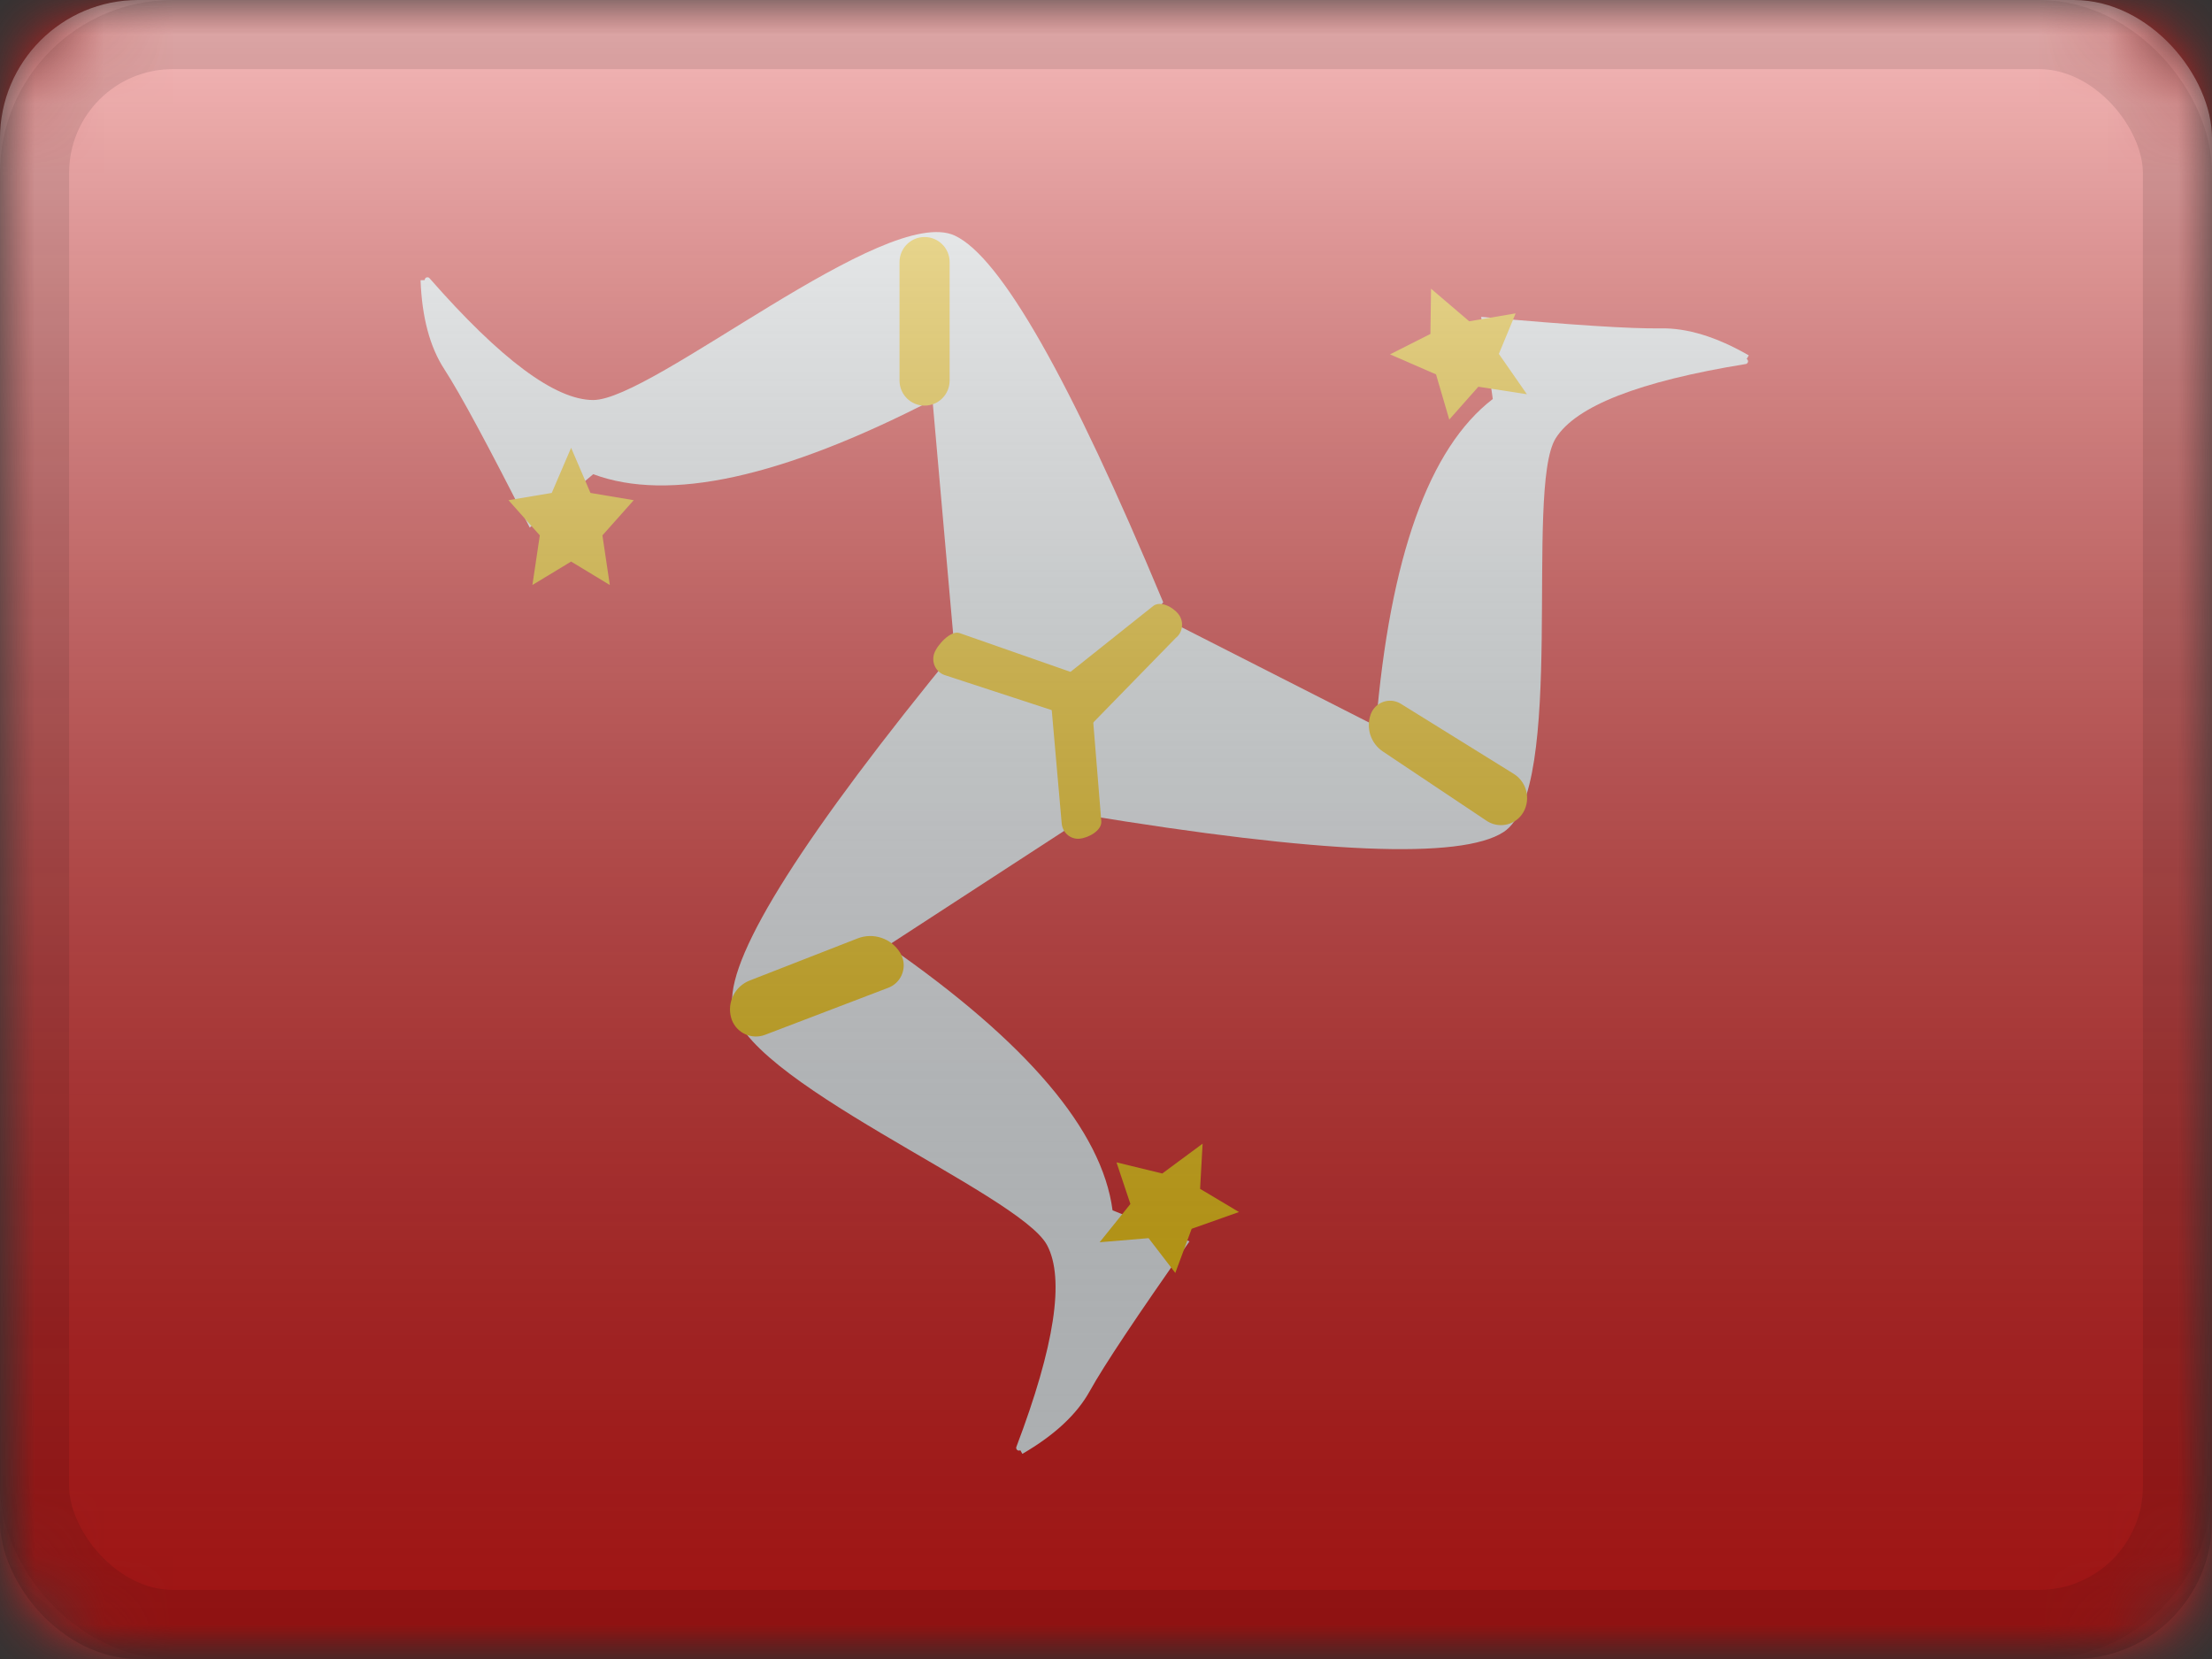 <?xml version="1.0" encoding="UTF-8"?>
<svg width="32px" height="24px" viewBox="0 0 32 24" version="1.1" xmlns="http://www.w3.org/2000/svg" xmlns:xlink="http://www.w3.org/1999/xlink">
    <rect x="0" y="0" width="32" height="24" fill="#333333" stroke="none"/>
    <title>IM</title>
    <defs>
        <rect id="path-1" x="0" y="0" width="32" height="24" rx="2"></rect>
        <rect id="path-3" x="0" y="0" width="32" height="24"></rect>
        <rect id="path-5" x="0" y="0" width="32" height="24"></rect>
        <linearGradient x1="50%" y1="100%" x2="50%" y2="0%" id="linearGradient-7">
            <stop stop-color="#000000" stop-opacity="0.3" offset="2.421%"></stop>
            <stop stop-color="#FFFFFF" stop-opacity="0.7" offset="100%"></stop>
        </linearGradient>
        <rect id="path-8" x="0" y="0" width="32" height="24" rx="2"></rect>
    </defs>
    <g id="Flagpack" stroke="none" stroke-width="1" fill="none" fill-rule="evenodd">
        <g id="Flagpack---L-(32×24)" transform="translate(-488, -472)">
            <g id="IM" transform="translate(488, 472)">
                <mask id="mask-2" fill="white">
                    <use xlink:href="#path-1"></use>
                </mask>
                <g id="drop-shadow"></g>
                <g id="Group" mask="url(#mask-2)">
                    <g id="flag">
                        <mask id="mask-4" fill="white">
                            <use xlink:href="#path-3"></use>
                        </mask>
                        <g id="mask"></g>
                        <g id="contents" mask="url(#mask-4)">
                            <mask id="mask-6" fill="white">
                                <use xlink:href="#path-5"></use>
                            </mask>
                            <use id="background" fill="#E31D1C" xlink:href="#path-5"></use>
                            <g id="mark" mask="url(#mask-6)">
                                <g transform="translate(6, -0.4)">
                                    <g id="leg" stroke-width="1" fill="none" fill-rule="evenodd" transform="translate(0, 3.707)">
                                        <path d="M0.213,0.717 C1.243,1.893 2.033,2.48 2.582,2.48 C3.441,2.48 6.814,-0.362 7.812,0.101 C8.476,0.41 9.482,2.178 10.828,5.406 L9.512,7.056 L7.812,6.128 L7.49,2.48 C5.308,3.603 3.672,3.96 2.582,3.553 L1.663,4.325 C1.072,3.157 0.661,2.394 0.429,2.036 C0.219,1.714 0.104,1.285 0.084,0.747 L0.144,0.745 C0.143,0.723 0.16,0.705 0.182,0.704 C0.194,0.704 0.205,0.708 0.213,0.717 Z" id="Path-87" fill="#F7FCFF"></path>
                                        <polygon id="Star-13" fill="#FECA00" points="2.262 4.817 1.702 5.156 1.809 4.438 1.356 3.929 1.982 3.824 2.262 3.171 2.542 3.824 3.168 3.929 2.715 4.438 2.822 5.156"></polygon>
                                        <path d="M7.375,0.122 C7.576,0.122 7.738,0.284 7.738,0.485 L7.738,2.198 C7.738,2.399 7.576,2.561 7.375,2.561 C7.175,2.561 7.013,2.399 7.013,2.198 L7.013,0.485 C7.013,0.284 7.175,0.122 7.375,0.122 Z" id="Rectangle-30" fill="#FECA00"></path>
                                    </g>
                                    <g id="leg" stroke-width="1" fill="none" fill-rule="evenodd" transform="translate(13.405, 8.834) rotate(122) translate(-13.405, -8.834) translate(7.405, 4.834)">
                                        <path d="M0.213,0.717 C1.243,1.893 2.033,2.48 2.582,2.48 C3.441,2.48 6.814,-0.362 7.812,0.101 C8.476,0.41 9.482,2.178 10.828,5.406 L9.512,7.056 L7.812,6.128 L7.49,2.48 C5.308,3.603 3.672,3.96 2.582,3.553 L1.663,4.325 C1.072,3.157 0.661,2.394 0.429,2.036 C0.219,1.714 0.104,1.285 0.084,0.747 L0.144,0.745 C0.143,0.723 0.16,0.705 0.182,0.704 C0.194,0.704 0.205,0.708 0.213,0.717 Z" id="Path-87" fill="#F7FCFF"></path>
                                        <polygon id="Star-13" fill="#FECA00" points="2.262 4.817 1.702 5.156 1.809 4.438 1.356 3.929 1.982 3.824 2.262 3.171 2.542 3.824 3.168 3.929 2.715 4.438 2.822 5.156"></polygon>
                                        <path d="M7.417,0.01 C7.623,0.003 7.796,0.164 7.804,0.37 C7.804,0.378 7.804,0.386 7.804,0.395 L7.749,2.198 C7.743,2.411 7.591,2.591 7.383,2.634 C7.222,2.667 7.065,2.563 7.032,2.403 C7.028,2.383 7.026,2.364 7.026,2.344 L7.02,0.424 C7.019,0.202 7.195,0.019 7.417,0.01 Z" id="Rectangle-30" fill="#FECA00"></path>
                                    </g>
                                    <g id="leg" stroke-width="1" fill="none" fill-rule="evenodd" transform="translate(8.002, 15.151) rotate(242) translate(-8.002, -15.151) translate(2.002, 10.151)">
                                        <path d="M0.213,2.717 C1.243,3.893 2.033,4.48 2.582,4.48 C3.441,4.48 6.814,1.638 7.812,2.101 C8.476,2.41 9.482,4.178 10.828,7.406 L9.512,9.056 L7.812,8.128 L7.49,4.48 C5.308,5.603 3.672,5.96 2.582,5.553 L1.663,6.325 C1.072,5.157 0.661,4.394 0.429,4.036 C0.219,3.714 0.104,3.285 0.084,2.747 L0.144,2.745 C0.143,2.723 0.16,2.705 0.182,2.704 C0.194,2.704 0.205,2.708 0.213,2.717 Z" id="Path-87" fill="#F7FCFF"></path>
                                        <polygon id="Star-13" fill="#FECA00" points="2.262 6.817 1.702 7.156 1.809 6.438 1.356 5.929 1.982 5.824 2.262 5.171 2.542 5.824 3.168 5.929 2.715 6.438 2.822 7.156"></polygon>
                                        <path d="M7.632,1.989 C7.857,2.038 8.009,2.25 7.982,2.479 L7.787,4.142 C7.759,4.385 7.561,4.573 7.317,4.589 C7.125,4.602 6.959,4.458 6.946,4.266 C6.945,4.244 6.945,4.221 6.948,4.199 L7.184,2.306 C7.209,2.103 7.395,1.958 7.599,1.983 C7.61,1.985 7.621,1.987 7.632,1.989 Z" id="Rectangle-30" fill="#FECA00"></path>
                                    </g>
                                    <path d="M7.663,10.165 C7.538,10.121 7.472,9.983 7.514,9.855 C7.557,9.728 7.756,9.515 7.88,9.558 L9.616,10.165 C9.706,10.196 9.769,10.279 9.777,10.375 L9.932,12.279 C9.943,12.414 9.747,12.522 9.616,12.533 C9.485,12.545 9.37,12.445 9.359,12.311 L9.215,10.673 L7.663,10.165 Z" id="Path-88" fill="#FECA00" fill-rule="nonzero"></path>
                                    <path d="M10.681,9.168 C10.784,9.085 10.97,9.181 11.05,9.287 C11.131,9.393 11.113,9.547 11.009,9.629 L9.806,10.862 C9.703,10.944 9.469,10.783 9.388,10.677 C9.308,10.57 9.285,10.281 9.388,10.198 L10.681,9.168 Z" id="Path-89" fill="#FECA00" fill-rule="nonzero"></path>
                                </g>
                            </g>
                        </g>
                    </g>
                </g>
                <g id="overlay" mask="url(#mask-2)">
                    <use fill="url(#linearGradient-7)" fill-rule="evenodd" style="mix-blend-mode: overlay;" xlink:href="#path-8"></use>
                    <rect stroke-opacity="0.1" stroke="#000000" stroke-width="1" stroke-linejoin="square" x="0.5" y="0.5" width="31" height="23" rx="2"></rect>
                </g>
            </g>
        </g>
    </g>
</svg>